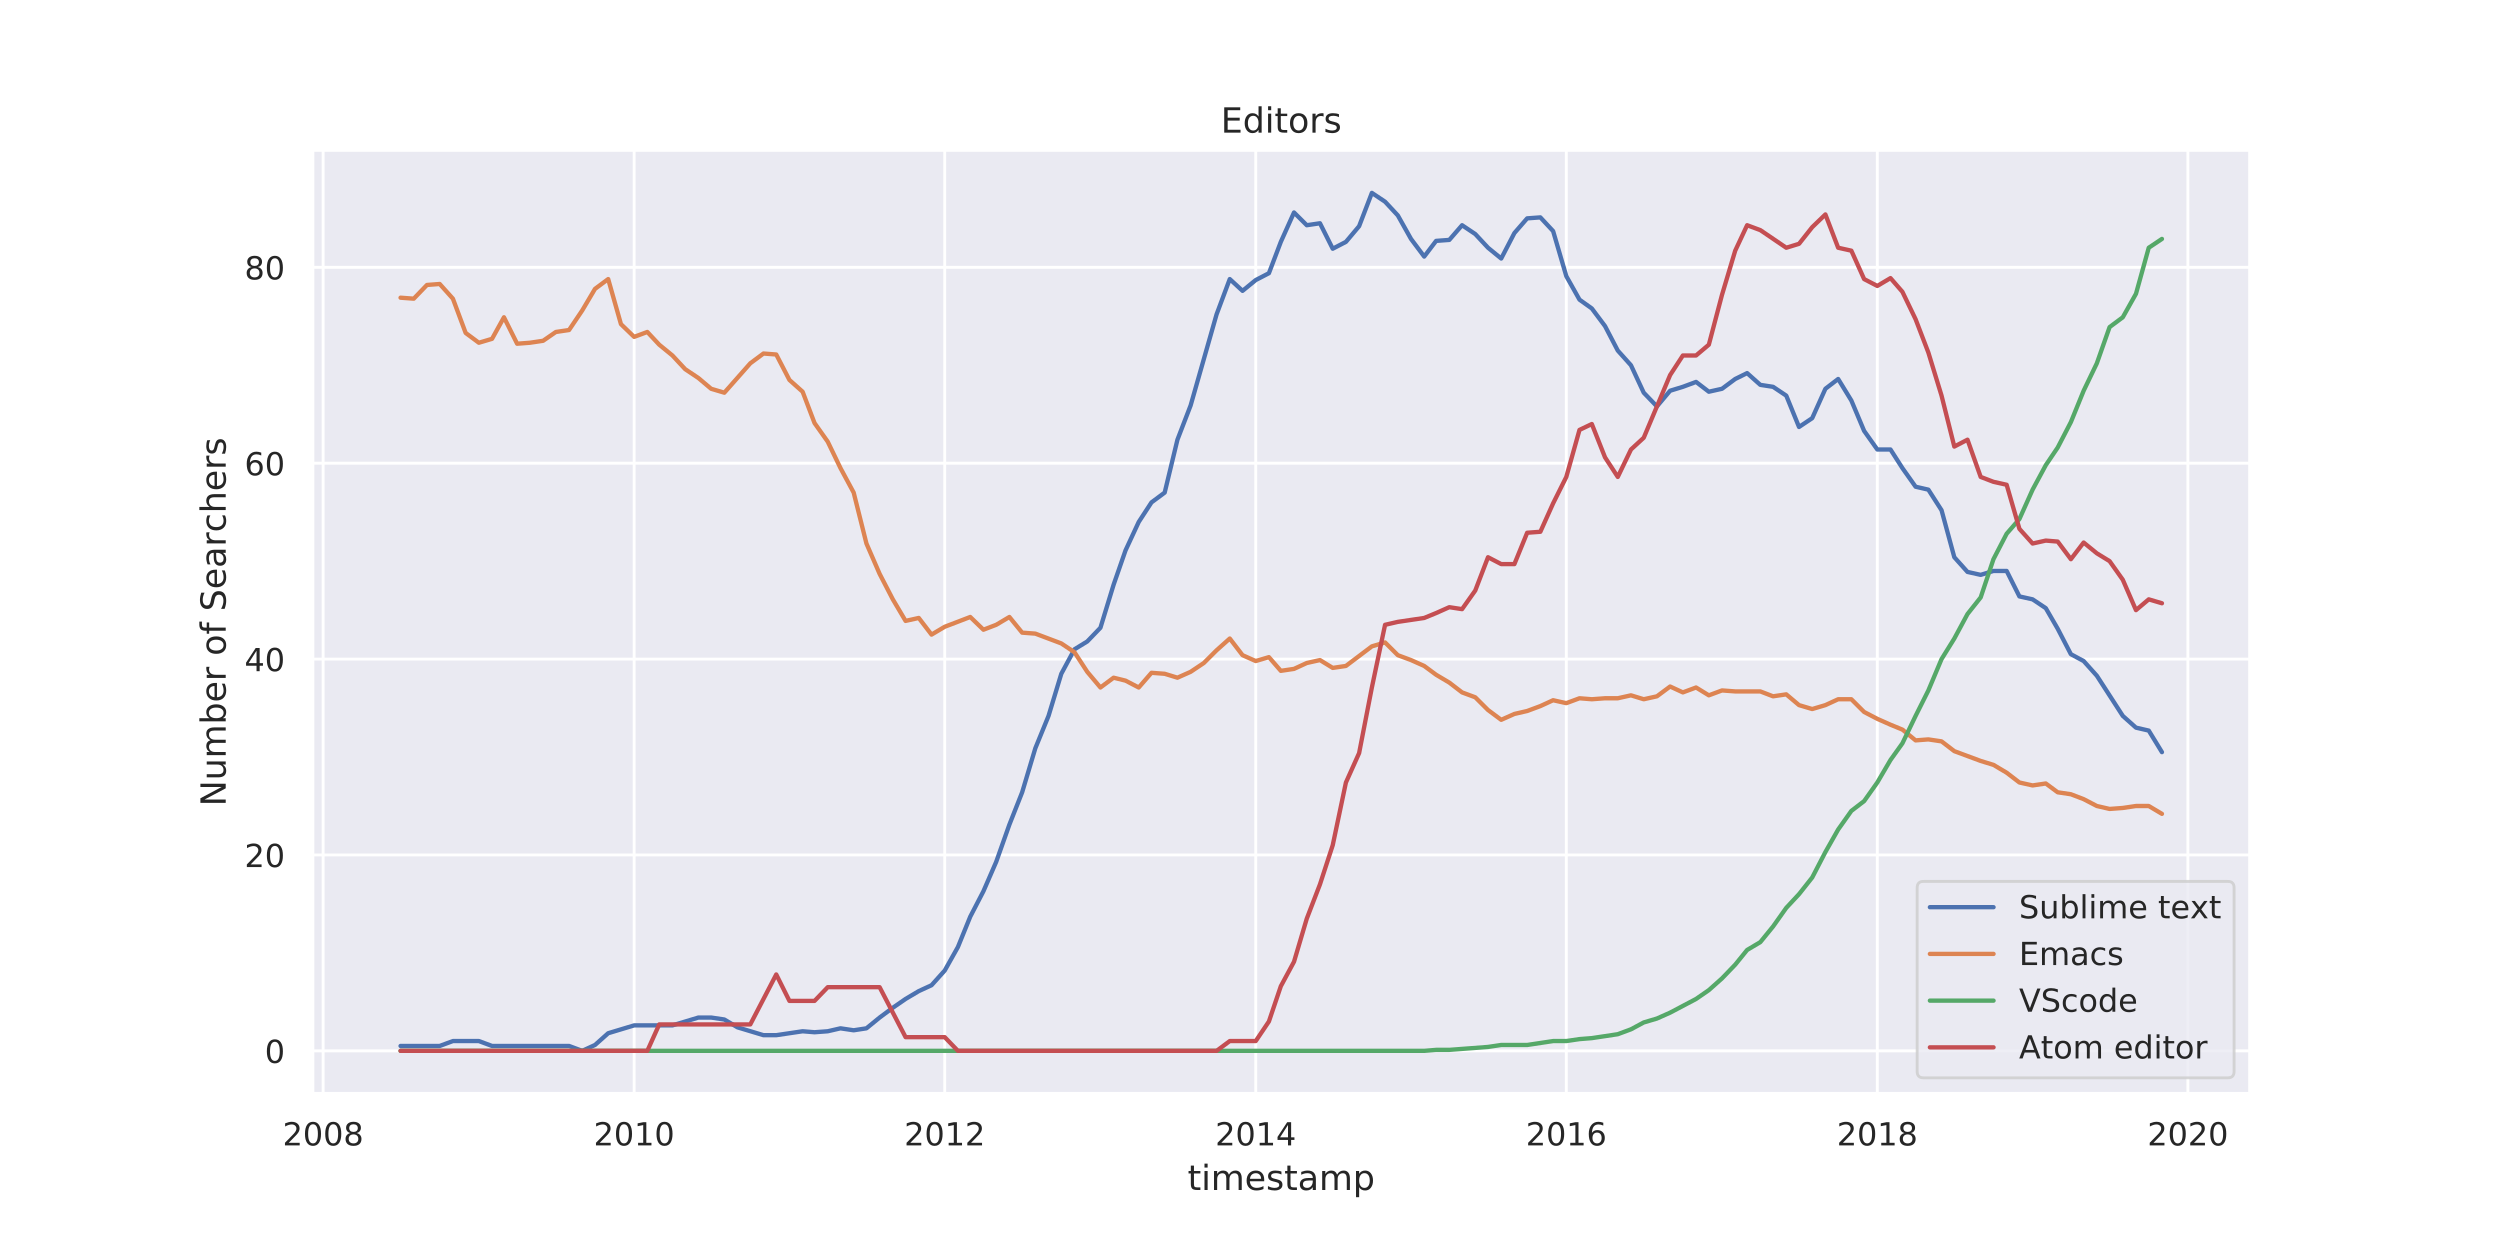 <?xml version="1.0" encoding="utf-8" standalone="no"?>
<!DOCTYPE svg PUBLIC "-//W3C//DTD SVG 1.1//EN"
  "http://www.w3.org/Graphics/SVG/1.1/DTD/svg11.dtd">
<!-- Created with matplotlib (https://matplotlib.org/) -->
<svg height="432pt" version="1.1" viewBox="0 0 864 432" width="864pt" xmlns="http://www.w3.org/2000/svg" xmlns:xlink="http://www.w3.org/1999/xlink">
 <defs>
  <style type="text/css">
*{stroke-linecap:butt;stroke-linejoin:round;}
  </style>
 </defs>
 <g id="figure_1">
  <g id="patch_1">
   <path d="M 0 432 
L 864 432 
L 864 0 
L 0 0 
z
" style="fill:#ffffff;"/>
  </g>
  <g id="axes_1">
   <g id="patch_2">
    <path d="M 108 378 
L 777.6 378 
L 777.6 51.84 
L 108 51.84 
z
" style="fill:#eaeaf2;"/>
   </g>
   <g id="matplotlib.axis_1">
    <g id="xtick_1">
     <g id="line2d_1">
      <path clip-path="url(#p6d1ea56461)" d="M 111.676 378 
L 111.676 51.84 
" style="fill:none;stroke:#ffffff;stroke-linecap:round;"/>
     </g>
     <g id="text_1">
      <!-- 2008 -->
      <defs>
       <path d="M 19.188 8.297 
L 53.609 8.297 
L 53.609 0 
L 7.328 0 
L 7.328 8.297 
Q 12.938 14.109 22.625 23.891 
Q 32.328 33.688 34.812 36.531 
Q 39.547 41.844 41.422 45.531 
Q 43.312 49.219 43.312 52.781 
Q 43.312 58.594 39.234 62.25 
Q 35.156 65.922 28.609 65.922 
Q 23.969 65.922 18.812 64.312 
Q 13.672 62.703 7.812 59.422 
L 7.812 69.391 
Q 13.766 71.781 18.938 73 
Q 24.125 74.219 28.422 74.219 
Q 39.75 74.219 46.484 68.547 
Q 53.219 62.891 53.219 53.422 
Q 53.219 48.922 51.531 44.891 
Q 49.859 40.875 45.406 35.406 
Q 44.188 33.984 37.641 27.219 
Q 31.109 20.453 19.188 8.297 
z
" id="DejaVuSans-50"/>
       <path d="M 31.781 66.406 
Q 24.172 66.406 20.328 58.906 
Q 16.5 51.422 16.5 36.375 
Q 16.5 21.391 20.328 13.891 
Q 24.172 6.391 31.781 6.391 
Q 39.453 6.391 43.281 13.891 
Q 47.125 21.391 47.125 36.375 
Q 47.125 51.422 43.281 58.906 
Q 39.453 66.406 31.781 66.406 
z
M 31.781 74.219 
Q 44.047 74.219 50.516 64.516 
Q 56.984 54.828 56.984 36.375 
Q 56.984 17.969 50.516 8.266 
Q 44.047 -1.422 31.781 -1.422 
Q 19.531 -1.422 13.062 8.266 
Q 6.594 17.969 6.594 36.375 
Q 6.594 54.828 13.062 64.516 
Q 19.531 74.219 31.781 74.219 
z
" id="DejaVuSans-48"/>
       <path d="M 31.781 34.625 
Q 24.75 34.625 20.719 30.859 
Q 16.703 27.094 16.703 20.516 
Q 16.703 13.922 20.719 10.156 
Q 24.75 6.391 31.781 6.391 
Q 38.812 6.391 42.859 10.172 
Q 46.922 13.969 46.922 20.516 
Q 46.922 27.094 42.891 30.859 
Q 38.875 34.625 31.781 34.625 
z
M 21.922 38.812 
Q 15.578 40.375 12.031 44.719 
Q 8.5 49.078 8.5 55.328 
Q 8.5 64.062 14.719 69.141 
Q 20.953 74.219 31.781 74.219 
Q 42.672 74.219 48.875 69.141 
Q 55.078 64.062 55.078 55.328 
Q 55.078 49.078 51.531 44.719 
Q 48 40.375 41.703 38.812 
Q 48.828 37.156 52.797 32.312 
Q 56.781 27.484 56.781 20.516 
Q 56.781 9.906 50.312 4.234 
Q 43.844 -1.422 31.781 -1.422 
Q 19.734 -1.422 13.25 4.234 
Q 6.781 9.906 6.781 20.516 
Q 6.781 27.484 10.781 32.312 
Q 14.797 37.156 21.922 38.812 
z
M 18.312 54.391 
Q 18.312 48.734 21.844 45.562 
Q 25.391 42.391 31.781 42.391 
Q 38.141 42.391 41.719 45.562 
Q 45.312 48.734 45.312 54.391 
Q 45.312 60.062 41.719 63.234 
Q 38.141 66.406 31.781 66.406 
Q 25.391 66.406 21.844 63.234 
Q 18.312 60.062 18.312 54.391 
z
" id="DejaVuSans-56"/>
      </defs>
      <g style="fill:#262626;" transform="translate(97.678 395.858)scale(0.11 -0.11)">
       <use xlink:href="#DejaVuSans-50"/>
       <use x="63.623" xlink:href="#DejaVuSans-48"/>
       <use x="127.246" xlink:href="#DejaVuSans-48"/>
       <use x="190.869" xlink:href="#DejaVuSans-56"/>
      </g>
     </g>
    </g>
    <g id="xtick_2">
     <g id="line2d_2">
      <path clip-path="url(#p6d1ea56461)" d="M 219.159 378 
L 219.159 51.84 
" style="fill:none;stroke:#ffffff;stroke-linecap:round;"/>
     </g>
     <g id="text_2">
      <!-- 2010 -->
      <defs>
       <path d="M 12.406 8.297 
L 28.516 8.297 
L 28.516 63.922 
L 10.984 60.406 
L 10.984 69.391 
L 28.422 72.906 
L 38.281 72.906 
L 38.281 8.297 
L 54.391 8.297 
L 54.391 0 
L 12.406 0 
z
" id="DejaVuSans-49"/>
      </defs>
      <g style="fill:#262626;" transform="translate(205.161 395.858)scale(0.11 -0.11)">
       <use xlink:href="#DejaVuSans-50"/>
       <use x="63.623" xlink:href="#DejaVuSans-48"/>
       <use x="127.246" xlink:href="#DejaVuSans-49"/>
       <use x="190.869" xlink:href="#DejaVuSans-48"/>
      </g>
     </g>
    </g>
    <g id="xtick_3">
     <g id="line2d_3">
      <path clip-path="url(#p6d1ea56461)" d="M 326.495 378 
L 326.495 51.84 
" style="fill:none;stroke:#ffffff;stroke-linecap:round;"/>
     </g>
     <g id="text_3">
      <!-- 2012 -->
      <g style="fill:#262626;" transform="translate(312.497 395.858)scale(0.11 -0.11)">
       <use xlink:href="#DejaVuSans-50"/>
       <use x="63.623" xlink:href="#DejaVuSans-48"/>
       <use x="127.246" xlink:href="#DejaVuSans-49"/>
       <use x="190.869" xlink:href="#DejaVuSans-50"/>
      </g>
     </g>
    </g>
    <g id="xtick_4">
     <g id="line2d_4">
      <path clip-path="url(#p6d1ea56461)" d="M 433.978 378 
L 433.978 51.84 
" style="fill:none;stroke:#ffffff;stroke-linecap:round;"/>
     </g>
     <g id="text_4">
      <!-- 2014 -->
      <defs>
       <path d="M 37.797 64.312 
L 12.891 25.391 
L 37.797 25.391 
z
M 35.203 72.906 
L 47.609 72.906 
L 47.609 25.391 
L 58.016 25.391 
L 58.016 17.188 
L 47.609 17.188 
L 47.609 0 
L 37.797 0 
L 37.797 17.188 
L 4.891 17.188 
L 4.891 26.703 
z
" id="DejaVuSans-52"/>
      </defs>
      <g style="fill:#262626;" transform="translate(419.98 395.858)scale(0.11 -0.11)">
       <use xlink:href="#DejaVuSans-50"/>
       <use x="63.623" xlink:href="#DejaVuSans-48"/>
       <use x="127.246" xlink:href="#DejaVuSans-49"/>
       <use x="190.869" xlink:href="#DejaVuSans-52"/>
      </g>
     </g>
    </g>
    <g id="xtick_5">
     <g id="line2d_5">
      <path clip-path="url(#p6d1ea56461)" d="M 541.314 378 
L 541.314 51.84 
" style="fill:none;stroke:#ffffff;stroke-linecap:round;"/>
     </g>
     <g id="text_5">
      <!-- 2016 -->
      <defs>
       <path d="M 33.016 40.375 
Q 26.375 40.375 22.484 35.828 
Q 18.609 31.297 18.609 23.391 
Q 18.609 15.531 22.484 10.953 
Q 26.375 6.391 33.016 6.391 
Q 39.656 6.391 43.531 10.953 
Q 47.406 15.531 47.406 23.391 
Q 47.406 31.297 43.531 35.828 
Q 39.656 40.375 33.016 40.375 
z
M 52.594 71.297 
L 52.594 62.312 
Q 48.875 64.062 45.094 64.984 
Q 41.312 65.922 37.594 65.922 
Q 27.828 65.922 22.672 59.328 
Q 17.531 52.734 16.797 39.406 
Q 19.672 43.656 24.016 45.922 
Q 28.375 48.188 33.594 48.188 
Q 44.578 48.188 50.953 41.516 
Q 57.328 34.859 57.328 23.391 
Q 57.328 12.156 50.688 5.359 
Q 44.047 -1.422 33.016 -1.422 
Q 20.359 -1.422 13.672 8.266 
Q 6.984 17.969 6.984 36.375 
Q 6.984 53.656 15.188 63.938 
Q 23.391 74.219 37.203 74.219 
Q 40.922 74.219 44.703 73.484 
Q 48.484 72.75 52.594 71.297 
z
" id="DejaVuSans-54"/>
      </defs>
      <g style="fill:#262626;" transform="translate(527.316 395.858)scale(0.11 -0.11)">
       <use xlink:href="#DejaVuSans-50"/>
       <use x="63.623" xlink:href="#DejaVuSans-48"/>
       <use x="127.246" xlink:href="#DejaVuSans-49"/>
       <use x="190.869" xlink:href="#DejaVuSans-54"/>
      </g>
     </g>
    </g>
    <g id="xtick_6">
     <g id="line2d_6">
      <path clip-path="url(#p6d1ea56461)" d="M 648.797 378 
L 648.797 51.84 
" style="fill:none;stroke:#ffffff;stroke-linecap:round;"/>
     </g>
     <g id="text_6">
      <!-- 2018 -->
      <g style="fill:#262626;" transform="translate(634.799 395.858)scale(0.11 -0.11)">
       <use xlink:href="#DejaVuSans-50"/>
       <use x="63.623" xlink:href="#DejaVuSans-48"/>
       <use x="127.246" xlink:href="#DejaVuSans-49"/>
       <use x="190.869" xlink:href="#DejaVuSans-56"/>
      </g>
     </g>
    </g>
    <g id="xtick_7">
     <g id="line2d_7">
      <path clip-path="url(#p6d1ea56461)" d="M 756.133 378 
L 756.133 51.84 
" style="fill:none;stroke:#ffffff;stroke-linecap:round;"/>
     </g>
     <g id="text_7">
      <!-- 2020 -->
      <g style="fill:#262626;" transform="translate(742.135 395.858)scale(0.11 -0.11)">
       <use xlink:href="#DejaVuSans-50"/>
       <use x="63.623" xlink:href="#DejaVuSans-48"/>
       <use x="127.246" xlink:href="#DejaVuSans-50"/>
       <use x="190.869" xlink:href="#DejaVuSans-48"/>
      </g>
     </g>
    </g>
    <g id="text_8">
     <!-- timestamp -->
     <defs>
      <path d="M 18.312 70.219 
L 18.312 54.688 
L 36.812 54.688 
L 36.812 47.703 
L 18.312 47.703 
L 18.312 18.016 
Q 18.312 11.328 20.141 9.422 
Q 21.969 7.516 27.594 7.516 
L 36.812 7.516 
L 36.812 0 
L 27.594 0 
Q 17.188 0 13.234 3.875 
Q 9.281 7.766 9.281 18.016 
L 9.281 47.703 
L 2.688 47.703 
L 2.688 54.688 
L 9.281 54.688 
L 9.281 70.219 
z
" id="DejaVuSans-116"/>
      <path d="M 9.422 54.688 
L 18.406 54.688 
L 18.406 0 
L 9.422 0 
z
M 9.422 75.984 
L 18.406 75.984 
L 18.406 64.594 
L 9.422 64.594 
z
" id="DejaVuSans-105"/>
      <path d="M 52 44.188 
Q 55.375 50.25 60.062 53.125 
Q 64.75 56 71.094 56 
Q 79.641 56 84.281 50.016 
Q 88.922 44.047 88.922 33.016 
L 88.922 0 
L 79.891 0 
L 79.891 32.719 
Q 79.891 40.578 77.094 44.375 
Q 74.312 48.188 68.609 48.188 
Q 61.625 48.188 57.562 43.547 
Q 53.516 38.922 53.516 30.906 
L 53.516 0 
L 44.484 0 
L 44.484 32.719 
Q 44.484 40.625 41.703 44.406 
Q 38.922 48.188 33.109 48.188 
Q 26.219 48.188 22.156 43.531 
Q 18.109 38.875 18.109 30.906 
L 18.109 0 
L 9.078 0 
L 9.078 54.688 
L 18.109 54.688 
L 18.109 46.188 
Q 21.188 51.219 25.484 53.609 
Q 29.781 56 35.688 56 
Q 41.656 56 45.828 52.969 
Q 50 49.953 52 44.188 
z
" id="DejaVuSans-109"/>
      <path d="M 56.203 29.594 
L 56.203 25.203 
L 14.891 25.203 
Q 15.484 15.922 20.484 11.062 
Q 25.484 6.203 34.422 6.203 
Q 39.594 6.203 44.453 7.469 
Q 49.312 8.734 54.109 11.281 
L 54.109 2.781 
Q 49.266 0.734 44.188 -0.344 
Q 39.109 -1.422 33.891 -1.422 
Q 20.797 -1.422 13.156 6.188 
Q 5.516 13.812 5.516 26.812 
Q 5.516 40.234 12.766 48.109 
Q 20.016 56 32.328 56 
Q 43.359 56 49.781 48.891 
Q 56.203 41.797 56.203 29.594 
z
M 47.219 32.234 
Q 47.125 39.594 43.094 43.984 
Q 39.062 48.391 32.422 48.391 
Q 24.906 48.391 20.391 44.141 
Q 15.875 39.891 15.188 32.172 
z
" id="DejaVuSans-101"/>
      <path d="M 44.281 53.078 
L 44.281 44.578 
Q 40.484 46.531 36.375 47.5 
Q 32.281 48.484 27.875 48.484 
Q 21.188 48.484 17.844 46.438 
Q 14.5 44.391 14.5 40.281 
Q 14.5 37.156 16.891 35.375 
Q 19.281 33.594 26.516 31.984 
L 29.594 31.297 
Q 39.156 29.25 43.188 25.516 
Q 47.219 21.781 47.219 15.094 
Q 47.219 7.469 41.188 3.016 
Q 35.156 -1.422 24.609 -1.422 
Q 20.219 -1.422 15.453 -0.562 
Q 10.688 0.297 5.422 2 
L 5.422 11.281 
Q 10.406 8.688 15.234 7.391 
Q 20.062 6.109 24.812 6.109 
Q 31.156 6.109 34.562 8.281 
Q 37.984 10.453 37.984 14.406 
Q 37.984 18.062 35.516 20.016 
Q 33.062 21.969 24.703 23.781 
L 21.578 24.516 
Q 13.234 26.266 9.516 29.906 
Q 5.812 33.547 5.812 39.891 
Q 5.812 47.609 11.281 51.797 
Q 16.75 56 26.812 56 
Q 31.781 56 36.172 55.266 
Q 40.578 54.547 44.281 53.078 
z
" id="DejaVuSans-115"/>
      <path d="M 34.281 27.484 
Q 23.391 27.484 19.188 25 
Q 14.984 22.516 14.984 16.5 
Q 14.984 11.719 18.141 8.906 
Q 21.297 6.109 26.703 6.109 
Q 34.188 6.109 38.703 11.406 
Q 43.219 16.703 43.219 25.484 
L 43.219 27.484 
z
M 52.203 31.203 
L 52.203 0 
L 43.219 0 
L 43.219 8.297 
Q 40.141 3.328 35.547 0.953 
Q 30.953 -1.422 24.312 -1.422 
Q 15.922 -1.422 10.953 3.297 
Q 6 8.016 6 15.922 
Q 6 25.141 12.172 29.828 
Q 18.359 34.516 30.609 34.516 
L 43.219 34.516 
L 43.219 35.406 
Q 43.219 41.609 39.141 45 
Q 35.062 48.391 27.688 48.391 
Q 23 48.391 18.547 47.266 
Q 14.109 46.141 10.016 43.891 
L 10.016 52.203 
Q 14.938 54.109 19.578 55.047 
Q 24.219 56 28.609 56 
Q 40.484 56 46.344 49.844 
Q 52.203 43.703 52.203 31.203 
z
" id="DejaVuSans-97"/>
      <path d="M 18.109 8.203 
L 18.109 -20.797 
L 9.078 -20.797 
L 9.078 54.688 
L 18.109 54.688 
L 18.109 46.391 
Q 20.953 51.266 25.266 53.625 
Q 29.594 56 35.594 56 
Q 45.562 56 51.781 48.094 
Q 58.016 40.188 58.016 27.297 
Q 58.016 14.406 51.781 6.484 
Q 45.562 -1.422 35.594 -1.422 
Q 29.594 -1.422 25.266 0.953 
Q 20.953 3.328 18.109 8.203 
z
M 48.688 27.297 
Q 48.688 37.203 44.609 42.844 
Q 40.531 48.484 33.406 48.484 
Q 26.266 48.484 22.188 42.844 
Q 18.109 37.203 18.109 27.297 
Q 18.109 17.391 22.188 11.75 
Q 26.266 6.109 33.406 6.109 
Q 40.531 6.109 44.609 11.75 
Q 48.688 17.391 48.688 27.297 
z
" id="DejaVuSans-112"/>
     </defs>
     <g style="fill:#262626;" transform="translate(410.437 411.264)scale(0.12 -0.12)">
      <use xlink:href="#DejaVuSans-116"/>
      <use x="39.209" xlink:href="#DejaVuSans-105"/>
      <use x="66.992" xlink:href="#DejaVuSans-109"/>
      <use x="164.404" xlink:href="#DejaVuSans-101"/>
      <use x="225.928" xlink:href="#DejaVuSans-115"/>
      <use x="278.027" xlink:href="#DejaVuSans-116"/>
      <use x="317.236" xlink:href="#DejaVuSans-97"/>
      <use x="378.516" xlink:href="#DejaVuSans-109"/>
      <use x="475.928" xlink:href="#DejaVuSans-112"/>
     </g>
    </g>
   </g>
   <g id="matplotlib.axis_2">
    <g id="ytick_1">
     <g id="line2d_8">
      <path clip-path="url(#p6d1ea56461)" d="M 108 363.175 
L 777.6 363.175 
" style="fill:none;stroke:#ffffff;stroke-linecap:round;"/>
     </g>
     <g id="text_9">
      <!-- 0 -->
      <g style="fill:#262626;" transform="translate(91.501 367.354)scale(0.11 -0.11)">
       <use xlink:href="#DejaVuSans-48"/>
      </g>
     </g>
    </g>
    <g id="ytick_2">
     <g id="line2d_9">
      <path clip-path="url(#p6d1ea56461)" d="M 108 295.478 
L 777.6 295.478 
" style="fill:none;stroke:#ffffff;stroke-linecap:round;"/>
     </g>
     <g id="text_10">
      <!-- 20 -->
      <g style="fill:#262626;" transform="translate(84.502 299.658)scale(0.11 -0.11)">
       <use xlink:href="#DejaVuSans-50"/>
       <use x="63.623" xlink:href="#DejaVuSans-48"/>
      </g>
     </g>
    </g>
    <g id="ytick_3">
     <g id="line2d_10">
      <path clip-path="url(#p6d1ea56461)" d="M 108 227.782 
L 777.6 227.782 
" style="fill:none;stroke:#ffffff;stroke-linecap:round;"/>
     </g>
     <g id="text_11">
      <!-- 40 -->
      <g style="fill:#262626;" transform="translate(84.502 231.961)scale(0.11 -0.11)">
       <use xlink:href="#DejaVuSans-52"/>
       <use x="63.623" xlink:href="#DejaVuSans-48"/>
      </g>
     </g>
    </g>
    <g id="ytick_4">
     <g id="line2d_11">
      <path clip-path="url(#p6d1ea56461)" d="M 108 160.086 
L 777.6 160.086 
" style="fill:none;stroke:#ffffff;stroke-linecap:round;"/>
     </g>
     <g id="text_12">
      <!-- 60 -->
      <g style="fill:#262626;" transform="translate(84.502 164.265)scale(0.11 -0.11)">
       <use xlink:href="#DejaVuSans-54"/>
       <use x="63.623" xlink:href="#DejaVuSans-48"/>
      </g>
     </g>
    </g>
    <g id="ytick_5">
     <g id="line2d_12">
      <path clip-path="url(#p6d1ea56461)" d="M 108 92.39 
L 777.6 92.39 
" style="fill:none;stroke:#ffffff;stroke-linecap:round;"/>
     </g>
     <g id="text_13">
      <!-- 80 -->
      <g style="fill:#262626;" transform="translate(84.502 96.569)scale(0.11 -0.11)">
       <use xlink:href="#DejaVuSans-56"/>
       <use x="63.623" xlink:href="#DejaVuSans-48"/>
      </g>
     </g>
    </g>
    <g id="text_14">
     <!-- Number of Searchers -->
     <defs>
      <path d="M 9.812 72.906 
L 23.094 72.906 
L 55.422 11.922 
L 55.422 72.906 
L 64.984 72.906 
L 64.984 0 
L 51.703 0 
L 19.391 60.984 
L 19.391 0 
L 9.812 0 
z
" id="DejaVuSans-78"/>
      <path d="M 8.5 21.578 
L 8.5 54.688 
L 17.484 54.688 
L 17.484 21.922 
Q 17.484 14.156 20.5 10.266 
Q 23.531 6.391 29.594 6.391 
Q 36.859 6.391 41.078 11.031 
Q 45.312 15.672 45.312 23.688 
L 45.312 54.688 
L 54.297 54.688 
L 54.297 0 
L 45.312 0 
L 45.312 8.406 
Q 42.047 3.422 37.719 1 
Q 33.406 -1.422 27.688 -1.422 
Q 18.266 -1.422 13.375 4.438 
Q 8.5 10.297 8.5 21.578 
z
M 31.109 56 
z
" id="DejaVuSans-117"/>
      <path d="M 48.688 27.297 
Q 48.688 37.203 44.609 42.844 
Q 40.531 48.484 33.406 48.484 
Q 26.266 48.484 22.188 42.844 
Q 18.109 37.203 18.109 27.297 
Q 18.109 17.391 22.188 11.75 
Q 26.266 6.109 33.406 6.109 
Q 40.531 6.109 44.609 11.75 
Q 48.688 17.391 48.688 27.297 
z
M 18.109 46.391 
Q 20.953 51.266 25.266 53.625 
Q 29.594 56 35.594 56 
Q 45.562 56 51.781 48.094 
Q 58.016 40.188 58.016 27.297 
Q 58.016 14.406 51.781 6.484 
Q 45.562 -1.422 35.594 -1.422 
Q 29.594 -1.422 25.266 0.953 
Q 20.953 3.328 18.109 8.203 
L 18.109 0 
L 9.078 0 
L 9.078 75.984 
L 18.109 75.984 
z
" id="DejaVuSans-98"/>
      <path d="M 41.109 46.297 
Q 39.594 47.172 37.812 47.578 
Q 36.031 48 33.891 48 
Q 26.266 48 22.188 43.047 
Q 18.109 38.094 18.109 28.812 
L 18.109 0 
L 9.078 0 
L 9.078 54.688 
L 18.109 54.688 
L 18.109 46.188 
Q 20.953 51.172 25.484 53.578 
Q 30.031 56 36.531 56 
Q 37.453 56 38.578 55.875 
Q 39.703 55.766 41.062 55.516 
z
" id="DejaVuSans-114"/>
      <path id="DejaVuSans-32"/>
      <path d="M 30.609 48.391 
Q 23.391 48.391 19.188 42.75 
Q 14.984 37.109 14.984 27.297 
Q 14.984 17.484 19.156 11.844 
Q 23.344 6.203 30.609 6.203 
Q 37.797 6.203 41.984 11.859 
Q 46.188 17.531 46.188 27.297 
Q 46.188 37.016 41.984 42.703 
Q 37.797 48.391 30.609 48.391 
z
M 30.609 56 
Q 42.328 56 49.016 48.375 
Q 55.719 40.766 55.719 27.297 
Q 55.719 13.875 49.016 6.219 
Q 42.328 -1.422 30.609 -1.422 
Q 18.844 -1.422 12.172 6.219 
Q 5.516 13.875 5.516 27.297 
Q 5.516 40.766 12.172 48.375 
Q 18.844 56 30.609 56 
z
" id="DejaVuSans-111"/>
      <path d="M 37.109 75.984 
L 37.109 68.5 
L 28.516 68.5 
Q 23.688 68.5 21.797 66.547 
Q 19.922 64.594 19.922 59.516 
L 19.922 54.688 
L 34.719 54.688 
L 34.719 47.703 
L 19.922 47.703 
L 19.922 0 
L 10.891 0 
L 10.891 47.703 
L 2.297 47.703 
L 2.297 54.688 
L 10.891 54.688 
L 10.891 58.5 
Q 10.891 67.625 15.141 71.797 
Q 19.391 75.984 28.609 75.984 
z
" id="DejaVuSans-102"/>
      <path d="M 53.516 70.516 
L 53.516 60.891 
Q 47.906 63.578 42.922 64.891 
Q 37.938 66.219 33.297 66.219 
Q 25.25 66.219 20.875 63.094 
Q 16.5 59.969 16.5 54.203 
Q 16.5 49.359 19.406 46.891 
Q 22.312 44.438 30.422 42.922 
L 36.375 41.703 
Q 47.406 39.594 52.656 34.297 
Q 57.906 29 57.906 20.125 
Q 57.906 9.516 50.797 4.047 
Q 43.703 -1.422 29.984 -1.422 
Q 24.812 -1.422 18.969 -0.25 
Q 13.141 0.922 6.891 3.219 
L 6.891 13.375 
Q 12.891 10.016 18.656 8.297 
Q 24.422 6.594 29.984 6.594 
Q 38.422 6.594 43.016 9.906 
Q 47.609 13.234 47.609 19.391 
Q 47.609 24.75 44.312 27.781 
Q 41.016 30.812 33.5 32.328 
L 27.484 33.5 
Q 16.453 35.688 11.516 40.375 
Q 6.594 45.062 6.594 53.422 
Q 6.594 63.094 13.406 68.656 
Q 20.219 74.219 32.172 74.219 
Q 37.312 74.219 42.625 73.281 
Q 47.953 72.359 53.516 70.516 
z
" id="DejaVuSans-83"/>
      <path d="M 48.781 52.594 
L 48.781 44.188 
Q 44.969 46.297 41.141 47.344 
Q 37.312 48.391 33.406 48.391 
Q 24.656 48.391 19.812 42.844 
Q 14.984 37.312 14.984 27.297 
Q 14.984 17.281 19.812 11.734 
Q 24.656 6.203 33.406 6.203 
Q 37.312 6.203 41.141 7.25 
Q 44.969 8.297 48.781 10.406 
L 48.781 2.094 
Q 45.016 0.344 40.984 -0.531 
Q 36.969 -1.422 32.422 -1.422 
Q 20.062 -1.422 12.781 6.344 
Q 5.516 14.109 5.516 27.297 
Q 5.516 40.672 12.859 48.328 
Q 20.219 56 33.016 56 
Q 37.156 56 41.109 55.141 
Q 45.062 54.297 48.781 52.594 
z
" id="DejaVuSans-99"/>
      <path d="M 54.891 33.016 
L 54.891 0 
L 45.906 0 
L 45.906 32.719 
Q 45.906 40.484 42.875 44.328 
Q 39.844 48.188 33.797 48.188 
Q 26.516 48.188 22.312 43.547 
Q 18.109 38.922 18.109 30.906 
L 18.109 0 
L 9.078 0 
L 9.078 75.984 
L 18.109 75.984 
L 18.109 46.188 
Q 21.344 51.125 25.703 53.562 
Q 30.078 56 35.797 56 
Q 45.219 56 50.047 50.172 
Q 54.891 44.344 54.891 33.016 
z
" id="DejaVuSans-104"/>
     </defs>
     <g style="fill:#262626;" transform="translate(78.007 278.648)rotate(-90)scale(0.12 -0.12)">
      <use xlink:href="#DejaVuSans-78"/>
      <use x="74.805" xlink:href="#DejaVuSans-117"/>
      <use x="138.184" xlink:href="#DejaVuSans-109"/>
      <use x="235.596" xlink:href="#DejaVuSans-98"/>
      <use x="299.072" xlink:href="#DejaVuSans-101"/>
      <use x="360.596" xlink:href="#DejaVuSans-114"/>
      <use x="401.709" xlink:href="#DejaVuSans-32"/>
      <use x="433.496" xlink:href="#DejaVuSans-111"/>
      <use x="494.678" xlink:href="#DejaVuSans-102"/>
      <use x="529.883" xlink:href="#DejaVuSans-32"/>
      <use x="561.67" xlink:href="#DejaVuSans-83"/>
      <use x="625.146" xlink:href="#DejaVuSans-101"/>
      <use x="686.67" xlink:href="#DejaVuSans-97"/>
      <use x="747.949" xlink:href="#DejaVuSans-114"/>
      <use x="789.031" xlink:href="#DejaVuSans-99"/>
      <use x="844.012" xlink:href="#DejaVuSans-104"/>
      <use x="907.391" xlink:href="#DejaVuSans-101"/>
      <use x="968.914" xlink:href="#DejaVuSans-114"/>
      <use x="1010.027" xlink:href="#DejaVuSans-115"/>
     </g>
    </g>
   </g>
   <g id="line2d_13">
    <path clip-path="url(#p6d1ea56461)" d="M 138.436 361.482 
L 151.964 361.482 
L 156.522 359.79 
L 165.491 359.79 
L 170.049 361.482 
L 196.662 361.482 
L 201.221 363.175 
L 205.632 361.144 
L 210.19 357.082 
L 219.159 354.374 
L 232.392 354.374 
L 241.361 351.666 
L 245.772 351.666 
L 250.33 352.343 
L 254.889 355.051 
L 263.858 357.759 
L 268.269 357.759 
L 277.385 356.405 
L 281.502 356.743 
L 286.06 356.405 
L 290.471 355.389 
L 295.029 356.066 
L 299.44 355.389 
L 303.998 351.666 
L 308.557 348.281 
L 312.968 345.235 
L 317.526 342.527 
L 321.937 340.496 
L 326.495 335.419 
L 331.053 327.296 
L 335.317 316.803 
L 339.875 308.002 
L 344.286 297.848 
L 348.844 284.986 
L 353.255 273.816 
L 357.813 258.584 
L 362.372 247.414 
L 366.783 232.859 
L 371.341 224.397 
L 375.752 221.69 
L 380.31 216.951 
L 384.868 202.058 
L 388.985 190.211 
L 393.543 180.395 
L 397.954 173.625 
L 402.512 170.241 
L 406.923 151.963 
L 411.481 140.116 
L 420.451 108.637 
L 425.009 96.452 
L 429.42 100.514 
L 433.978 96.79 
L 438.536 94.421 
L 442.653 83.589 
L 447.211 73.435 
L 451.622 77.835 
L 456.18 77.158 
L 460.591 85.959 
L 465.149 83.589 
L 469.708 78.174 
L 474.119 66.665 
L 478.677 69.712 
L 483.088 74.451 
L 487.646 82.574 
L 492.204 88.667 
L 496.321 83.251 
L 500.879 82.913 
L 505.29 77.835 
L 509.848 80.882 
L 514.259 85.62 
L 518.817 89.344 
L 523.375 80.543 
L 527.787 75.466 
L 532.345 75.127 
L 536.756 79.866 
L 541.314 95.436 
L 545.872 103.56 
L 550.136 106.606 
L 554.694 112.699 
L 559.105 121.161 
L 563.663 126.238 
L 568.074 135.716 
L 572.632 140.454 
L 577.191 135.039 
L 581.602 133.685 
L 586.16 131.992 
L 590.571 135.377 
L 595.129 134.362 
L 599.687 130.977 
L 603.804 128.946 
L 608.362 133.008 
L 612.773 133.685 
L 617.331 136.731 
L 621.742 147.562 
L 626.3 144.516 
L 630.858 134.362 
L 635.27 130.977 
L 639.828 138.423 
L 644.239 148.916 
L 648.797 155.347 
L 653.355 155.347 
L 657.472 161.779 
L 662.03 168.21 
L 666.441 169.225 
L 670.999 176.333 
L 675.41 192.58 
L 679.968 197.657 
L 684.526 198.673 
L 688.938 197.319 
L 693.496 197.319 
L 697.907 206.12 
L 702.465 207.135 
L 707.023 210.181 
L 711.14 217.289 
L 715.698 226.09 
L 720.109 228.459 
L 724.667 233.536 
L 733.636 247.414 
L 738.194 251.476 
L 742.606 252.491 
L 747.164 259.938 
L 747.164 259.938 
" style="fill:none;stroke:#4c72b0;stroke-linecap:round;stroke-width:1.5;"/>
   </g>
   <g id="line2d_14">
    <path clip-path="url(#p6d1ea56461)" d="M 138.436 102.883 
L 142.994 103.221 
L 147.553 98.483 
L 151.964 98.144 
L 156.522 103.221 
L 160.933 115.068 
L 165.491 118.453 
L 170.049 117.099 
L 174.166 109.653 
L 178.724 118.791 
L 183.135 118.453 
L 187.693 117.776 
L 192.104 114.73 
L 196.662 114.053 
L 201.221 107.283 
L 205.632 99.837 
L 210.19 96.452 
L 214.601 112.022 
L 219.159 116.422 
L 223.717 114.73 
L 227.834 119.13 
L 232.392 122.853 
L 236.803 127.592 
L 241.361 130.638 
L 245.772 134.362 
L 250.33 135.716 
L 259.3 125.561 
L 263.858 122.176 
L 268.269 122.515 
L 272.827 131.315 
L 277.385 135.377 
L 281.502 146.208 
L 286.06 152.64 
L 290.471 161.779 
L 295.029 170.241 
L 299.44 187.842 
L 303.998 198.334 
L 308.557 207.135 
L 312.968 214.582 
L 317.526 213.566 
L 321.937 219.32 
L 326.495 216.612 
L 335.317 213.228 
L 339.875 217.628 
L 344.286 215.935 
L 348.844 213.228 
L 353.255 218.643 
L 357.813 218.982 
L 366.783 222.367 
L 371.341 225.413 
L 375.752 232.183 
L 380.31 237.598 
L 384.868 234.213 
L 388.985 235.229 
L 393.543 237.598 
L 397.954 232.521 
L 402.512 232.859 
L 406.923 234.213 
L 411.481 232.183 
L 416.04 229.136 
L 420.451 224.736 
L 425.009 220.674 
L 429.42 226.428 
L 433.978 228.459 
L 438.536 227.105 
L 442.653 231.844 
L 447.211 231.167 
L 451.622 229.136 
L 456.18 228.121 
L 460.591 230.829 
L 465.149 230.152 
L 474.119 223.382 
L 478.677 222.028 
L 483.088 226.428 
L 487.646 228.121 
L 492.204 230.152 
L 496.321 233.198 
L 500.879 235.906 
L 505.29 239.291 
L 509.848 240.983 
L 514.259 245.383 
L 518.817 248.768 
L 523.375 246.737 
L 527.787 245.722 
L 532.345 244.029 
L 536.756 241.998 
L 541.314 243.014 
L 545.872 241.321 
L 550.136 241.66 
L 554.694 241.321 
L 559.105 241.321 
L 563.663 240.306 
L 568.074 241.66 
L 572.632 240.645 
L 577.191 237.26 
L 581.602 239.291 
L 586.16 237.598 
L 590.571 240.306 
L 595.129 238.614 
L 599.687 238.952 
L 608.362 238.952 
L 612.773 240.645 
L 617.331 239.968 
L 621.742 243.691 
L 626.3 245.045 
L 630.858 243.691 
L 635.27 241.66 
L 639.828 241.66 
L 644.239 246.06 
L 648.797 248.43 
L 653.355 250.46 
L 657.472 252.153 
L 662.03 255.876 
L 666.441 255.538 
L 670.999 256.215 
L 675.41 259.599 
L 684.526 262.984 
L 688.938 264.338 
L 693.496 267.046 
L 697.907 270.431 
L 702.465 271.446 
L 707.023 270.769 
L 711.14 273.816 
L 715.698 274.493 
L 720.109 276.185 
L 724.667 278.554 
L 729.078 279.57 
L 733.636 279.231 
L 738.194 278.554 
L 742.606 278.554 
L 747.164 281.262 
L 747.164 281.262 
" style="fill:none;stroke:#dd8452;stroke-linecap:round;stroke-width:1.5;"/>
   </g>
   <g id="line2d_15">
    <path clip-path="url(#p6d1ea56461)" d="M 138.436 363.175 
L 492.204 363.175 
L 496.321 362.836 
L 500.879 362.836 
L 514.259 361.821 
L 518.817 361.144 
L 527.787 361.144 
L 536.756 359.79 
L 541.314 359.79 
L 545.872 359.113 
L 550.136 358.774 
L 559.105 357.42 
L 563.663 355.728 
L 568.074 353.359 
L 572.632 352.005 
L 577.191 349.974 
L 586.16 345.235 
L 590.571 342.189 
L 595.129 338.127 
L 599.687 333.388 
L 603.804 328.311 
L 608.362 325.603 
L 612.773 320.187 
L 617.331 313.756 
L 621.742 309.018 
L 626.3 303.263 
L 630.858 294.463 
L 635.27 286.678 
L 639.828 280.247 
L 644.239 276.862 
L 648.797 270.431 
L 653.355 262.646 
L 657.472 256.892 
L 662.03 247.414 
L 666.441 238.614 
L 670.999 227.782 
L 675.41 220.674 
L 679.968 212.212 
L 684.526 206.458 
L 688.938 193.257 
L 693.496 184.457 
L 697.907 179.38 
L 702.465 169.225 
L 707.023 160.763 
L 711.14 154.67 
L 715.698 145.87 
L 720.109 135.039 
L 724.667 125.561 
L 729.078 113.037 
L 733.636 109.653 
L 738.194 101.529 
L 742.606 85.62 
L 747.164 82.574 
L 747.164 82.574 
" style="fill:none;stroke:#55a868;stroke-linecap:round;stroke-width:1.5;"/>
   </g>
   <g id="line2d_16">
    <path clip-path="url(#p6d1ea56461)" d="M 138.436 363.175 
L 223.717 363.175 
L 227.834 354.036 
L 259.3 354.036 
L 268.269 336.773 
L 272.827 345.912 
L 281.502 345.912 
L 286.06 341.173 
L 303.998 341.173 
L 312.968 358.436 
L 326.495 358.436 
L 331.053 363.175 
L 420.451 363.175 
L 425.009 359.79 
L 433.978 359.79 
L 438.536 353.02 
L 442.653 340.835 
L 447.211 332.373 
L 451.622 317.48 
L 456.18 305.633 
L 460.591 292.094 
L 465.149 270.431 
L 469.708 260.276 
L 474.119 237.598 
L 478.677 215.935 
L 483.088 214.92 
L 492.204 213.566 
L 496.321 211.874 
L 500.879 209.843 
L 505.29 210.52 
L 509.848 204.089 
L 514.259 192.58 
L 518.817 194.95 
L 523.375 194.95 
L 527.787 184.118 
L 532.345 183.78 
L 536.756 173.964 
L 541.314 164.825 
L 545.872 148.578 
L 550.136 146.547 
L 554.694 158.055 
L 559.105 164.825 
L 563.663 155.347 
L 568.074 151.286 
L 577.191 129.623 
L 581.602 122.853 
L 586.16 122.853 
L 590.571 119.13 
L 595.129 101.867 
L 599.687 86.636 
L 603.804 77.835 
L 608.362 79.528 
L 617.331 85.62 
L 621.742 84.266 
L 626.3 78.512 
L 630.858 74.112 
L 635.27 85.62 
L 639.828 86.636 
L 644.239 96.452 
L 648.797 98.821 
L 653.355 96.113 
L 657.472 100.852 
L 662.03 110.329 
L 666.441 121.838 
L 670.999 136.731 
L 675.41 154.332 
L 679.968 151.963 
L 684.526 164.825 
L 688.938 166.517 
L 693.496 167.533 
L 697.907 182.764 
L 702.465 187.842 
L 707.023 186.826 
L 711.14 187.165 
L 715.698 193.257 
L 720.109 187.503 
L 724.667 191.226 
L 729.078 193.934 
L 733.636 200.365 
L 738.194 210.858 
L 742.606 207.135 
L 747.164 208.489 
L 747.164 208.489 
" style="fill:none;stroke:#c44e52;stroke-linecap:round;stroke-width:1.5;"/>
   </g>
   <g id="patch_3">
    <path d="M 108 378 
L 108 51.84 
" style="fill:none;stroke:#ffffff;stroke-linecap:square;stroke-linejoin:miter;stroke-width:1.25;"/>
   </g>
   <g id="patch_4">
    <path d="M 777.6 378 
L 777.6 51.84 
" style="fill:none;stroke:#ffffff;stroke-linecap:square;stroke-linejoin:miter;stroke-width:1.25;"/>
   </g>
   <g id="patch_5">
    <path d="M 108 378 
L 777.6 378 
" style="fill:none;stroke:#ffffff;stroke-linecap:square;stroke-linejoin:miter;stroke-width:1.25;"/>
   </g>
   <g id="patch_6">
    <path d="M 108 51.84 
L 777.6 51.84 
" style="fill:none;stroke:#ffffff;stroke-linecap:square;stroke-linejoin:miter;stroke-width:1.25;"/>
   </g>
   <g id="text_15">
    <!-- Editors -->
    <defs>
     <path d="M 9.812 72.906 
L 55.906 72.906 
L 55.906 64.594 
L 19.672 64.594 
L 19.672 43.016 
L 54.391 43.016 
L 54.391 34.719 
L 19.672 34.719 
L 19.672 8.297 
L 56.781 8.297 
L 56.781 0 
L 9.812 0 
z
" id="DejaVuSans-69"/>
     <path d="M 45.406 46.391 
L 45.406 75.984 
L 54.391 75.984 
L 54.391 0 
L 45.406 0 
L 45.406 8.203 
Q 42.578 3.328 38.25 0.953 
Q 33.938 -1.422 27.875 -1.422 
Q 17.969 -1.422 11.734 6.484 
Q 5.516 14.406 5.516 27.297 
Q 5.516 40.188 11.734 48.094 
Q 17.969 56 27.875 56 
Q 33.938 56 38.25 53.625 
Q 42.578 51.266 45.406 46.391 
z
M 14.797 27.297 
Q 14.797 17.391 18.875 11.75 
Q 22.953 6.109 30.078 6.109 
Q 37.203 6.109 41.297 11.75 
Q 45.406 17.391 45.406 27.297 
Q 45.406 37.203 41.297 42.844 
Q 37.203 48.484 30.078 48.484 
Q 22.953 48.484 18.875 42.844 
Q 14.797 37.203 14.797 27.297 
z
" id="DejaVuSans-100"/>
    </defs>
    <g style="fill:#262626;" transform="translate(421.917 45.84)scale(0.12 -0.12)">
     <use xlink:href="#DejaVuSans-69"/>
     <use x="63.184" xlink:href="#DejaVuSans-100"/>
     <use x="126.66" xlink:href="#DejaVuSans-105"/>
     <use x="154.443" xlink:href="#DejaVuSans-116"/>
     <use x="193.652" xlink:href="#DejaVuSans-111"/>
     <use x="254.834" xlink:href="#DejaVuSans-114"/>
     <use x="295.947" xlink:href="#DejaVuSans-115"/>
    </g>
   </g>
   <g id="legend_1">
    <g id="patch_7">
     <path d="M 664.769 372.5 
L 769.9 372.5 
Q 772.1 372.5 772.1 370.3 
L 772.1 306.816 
Q 772.1 304.616 769.9 304.616 
L 664.769 304.616 
Q 662.569 304.616 662.569 306.816 
L 662.569 370.3 
Q 662.569 372.5 664.769 372.5 
z
" style="fill:#eaeaf2;opacity:0.8;stroke:#cccccc;stroke-linejoin:miter;"/>
    </g>
    <g id="line2d_17">
     <path d="M 666.969 313.525 
L 688.969 313.525 
" style="fill:none;stroke:#4c72b0;stroke-linecap:round;stroke-width:1.5;"/>
    </g>
    <g id="line2d_18"/>
    <g id="text_16">
     <!-- Sublime text -->
     <defs>
      <path d="M 9.422 75.984 
L 18.406 75.984 
L 18.406 0 
L 9.422 0 
z
" id="DejaVuSans-108"/>
      <path d="M 54.891 54.688 
L 35.109 28.078 
L 55.906 0 
L 45.312 0 
L 29.391 21.484 
L 13.484 0 
L 2.875 0 
L 24.125 28.609 
L 4.688 54.688 
L 15.281 54.688 
L 29.781 35.203 
L 44.281 54.688 
z
" id="DejaVuSans-120"/>
     </defs>
     <g style="fill:#262626;" transform="translate(697.769 317.375)scale(0.11 -0.11)">
      <use xlink:href="#DejaVuSans-83"/>
      <use x="63.477" xlink:href="#DejaVuSans-117"/>
      <use x="126.855" xlink:href="#DejaVuSans-98"/>
      <use x="190.332" xlink:href="#DejaVuSans-108"/>
      <use x="218.115" xlink:href="#DejaVuSans-105"/>
      <use x="245.898" xlink:href="#DejaVuSans-109"/>
      <use x="343.311" xlink:href="#DejaVuSans-101"/>
      <use x="404.834" xlink:href="#DejaVuSans-32"/>
      <use x="436.621" xlink:href="#DejaVuSans-116"/>
      <use x="475.83" xlink:href="#DejaVuSans-101"/>
      <use x="537.338" xlink:href="#DejaVuSans-120"/>
      <use x="596.518" xlink:href="#DejaVuSans-116"/>
     </g>
    </g>
    <g id="line2d_19">
     <path d="M 666.969 329.67 
L 688.969 329.67 
" style="fill:none;stroke:#dd8452;stroke-linecap:round;stroke-width:1.5;"/>
    </g>
    <g id="line2d_20"/>
    <g id="text_17">
     <!-- Emacs -->
     <g style="fill:#262626;" transform="translate(697.769 333.52)scale(0.11 -0.11)">
      <use xlink:href="#DejaVuSans-69"/>
      <use x="63.184" xlink:href="#DejaVuSans-109"/>
      <use x="160.596" xlink:href="#DejaVuSans-97"/>
      <use x="221.875" xlink:href="#DejaVuSans-99"/>
      <use x="276.855" xlink:href="#DejaVuSans-115"/>
     </g>
    </g>
    <g id="line2d_21">
     <path d="M 666.969 345.816 
L 688.969 345.816 
" style="fill:none;stroke:#55a868;stroke-linecap:round;stroke-width:1.5;"/>
    </g>
    <g id="line2d_22"/>
    <g id="text_18">
     <!-- VScode -->
     <defs>
      <path d="M 28.609 0 
L 0.781 72.906 
L 11.078 72.906 
L 34.188 11.531 
L 57.328 72.906 
L 67.578 72.906 
L 39.797 0 
z
" id="DejaVuSans-86"/>
     </defs>
     <g style="fill:#262626;" transform="translate(697.769 349.666)scale(0.11 -0.11)">
      <use xlink:href="#DejaVuSans-86"/>
      <use x="68.408" xlink:href="#DejaVuSans-83"/>
      <use x="131.885" xlink:href="#DejaVuSans-99"/>
      <use x="186.865" xlink:href="#DejaVuSans-111"/>
      <use x="248.047" xlink:href="#DejaVuSans-100"/>
      <use x="311.523" xlink:href="#DejaVuSans-101"/>
     </g>
    </g>
    <g id="line2d_23">
     <path d="M 666.969 361.962 
L 688.969 361.962 
" style="fill:none;stroke:#c44e52;stroke-linecap:round;stroke-width:1.5;"/>
    </g>
    <g id="line2d_24"/>
    <g id="text_19">
     <!-- Atom editor -->
     <defs>
      <path d="M 34.188 63.188 
L 20.797 26.906 
L 47.609 26.906 
z
M 28.609 72.906 
L 39.797 72.906 
L 67.578 0 
L 57.328 0 
L 50.688 18.703 
L 17.828 18.703 
L 11.188 0 
L 0.781 0 
z
" id="DejaVuSans-65"/>
     </defs>
     <g style="fill:#262626;" transform="translate(697.769 365.812)scale(0.11 -0.11)">
      <use xlink:href="#DejaVuSans-65"/>
      <use x="68.393" xlink:href="#DejaVuSans-116"/>
      <use x="107.602" xlink:href="#DejaVuSans-111"/>
      <use x="168.783" xlink:href="#DejaVuSans-109"/>
      <use x="266.195" xlink:href="#DejaVuSans-32"/>
      <use x="297.982" xlink:href="#DejaVuSans-101"/>
      <use x="359.506" xlink:href="#DejaVuSans-100"/>
      <use x="422.982" xlink:href="#DejaVuSans-105"/>
      <use x="450.766" xlink:href="#DejaVuSans-116"/>
      <use x="489.975" xlink:href="#DejaVuSans-111"/>
      <use x="551.156" xlink:href="#DejaVuSans-114"/>
     </g>
    </g>
   </g>
  </g>
 </g>
 <defs>
  <clipPath id="p6d1ea56461">
   <rect height="326.16" width="669.6" x="108" y="51.84"/>
  </clipPath>
 </defs>
</svg>
